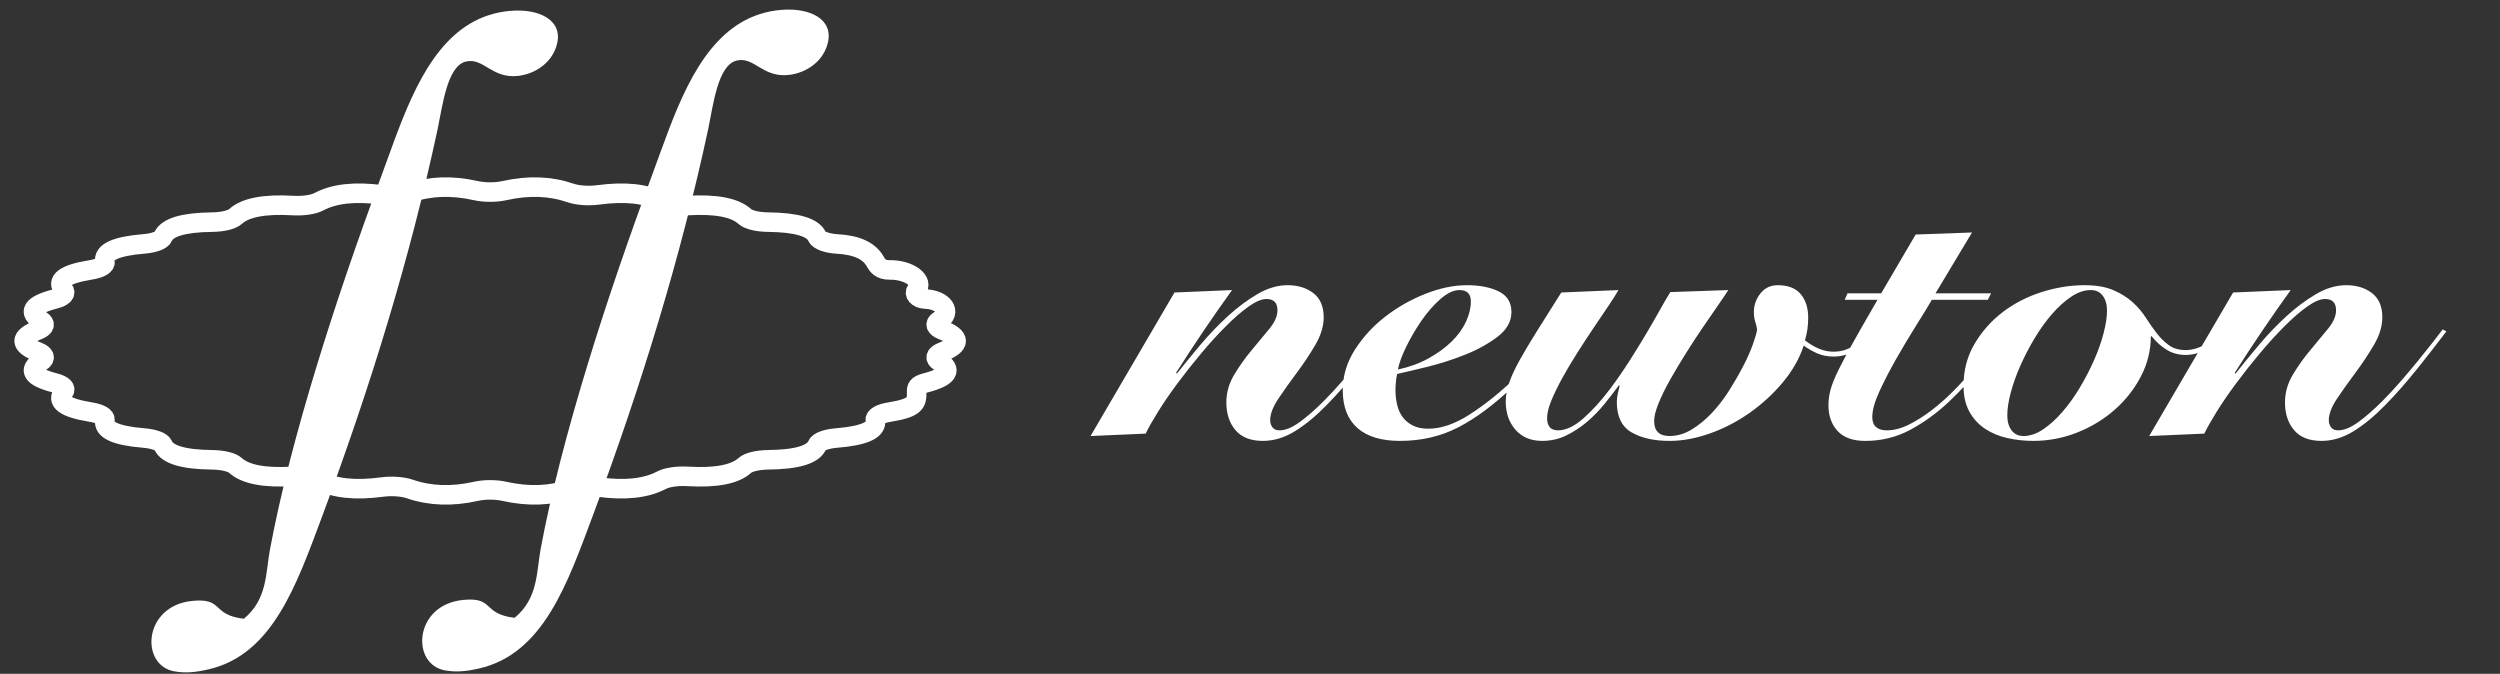 <?xml version="1.0" encoding="utf-8"?>
<!-- Generator: Adobe Illustrator 16.0.0, SVG Export Plug-In . SVG Version: 6.00 Build 0)  -->
<!DOCTYPE svg PUBLIC "-//W3C//DTD SVG 1.1//EN" "http://www.w3.org/Graphics/SVG/1.1/DTD/svg11.dtd">
<svg version="1.1" id="图层_1" xmlns="http://www.w3.org/2000/svg" xmlns:xlink="http://www.w3.org/1999/xlink" x="0px" y="0px"
	 width="512px" height="138px" viewBox="0 0 512 138" enable-background="new 0 0 512 138" xml:space="preserve">
<rect x="0" y="0" width="512" height="138" fill="#333333" stroke="none"/>
<title>Group 4 Copy</title>
<desc>Created with Sketch.</desc>
<g id="Page-1_1_">
	<g id="牛顿技术详情" transform="translate(-272, -34)" fill="#ffffff">
		<g id="logo" transform="translate(272, 34)">
			<path id="newton" d="M223.344,89.299l17.189-29.395l11.791-0.498c-3.986,5.536-7.805,11.182-11.459,16.939l0.166,0.166
				c1.439-1.826,3.045-3.793,4.816-5.896c1.771-2.103,3.64-4.055,5.604-5.854c1.965-1.799,3.986-3.308,6.063-4.526
				c2.075-1.218,4.139-1.827,6.187-1.827c2.104,0,3.86,0.54,5.272,1.619c1.411,1.08,2.117,2.727,2.117,4.941
				c0,1.827-0.566,3.709-1.701,5.646c-1.136,1.938-2.396,3.834-3.779,5.688c-1.383,1.854-2.644,3.627-3.777,5.314
				s-1.702,3.169-1.702,4.441c0,0.555,0.152,1.039,0.456,1.453c0.305,0.415,0.789,0.623,1.453,0.623
				c1.219,0,2.604-0.566,4.152-1.703c1.551-1.135,3.154-2.531,4.815-4.192c1.273-1.272,2.548-2.644,3.819-4.109
				c1.273-1.467,2.464-2.879,3.57-4.235c1.106-1.355,2.104-2.602,2.988-3.735c0.887-1.135,1.578-2.035,2.076-2.699l0.748,0.415
				c-1.883,2.492-3.889,5.064-6.021,7.723c-2.131,2.656-4.275,5.094-6.436,7.308c-2.27,2.325-4.47,4.138-6.602,5.438
				c-2.131,1.302-4.305,1.951-6.52,1.951c-2.491,0-4.359-0.731-5.604-2.2c-1.246-1.467-1.869-3.361-1.869-5.688
				c0-1.992,0.54-3.889,1.62-5.688c1.079-1.799,2.283-3.487,3.612-5.063c1.329-1.578,2.533-3.031,3.613-4.36
				c1.079-1.328,1.619-2.574,1.619-3.736c0-1.55-0.748-2.325-2.242-2.325c-0.996,0-2.215,0.512-3.654,1.536s-2.99,2.367-4.65,4.027
				c-1.66,1.66-3.349,3.515-5.065,5.563c-1.716,2.049-3.335,4.097-4.858,6.145c-1.522,2.049-2.851,3.986-3.986,5.813
				c-1.135,1.828-1.979,3.322-2.533,4.484L223.344,89.299z M319.501,67.958c-1.272,1.827-2.698,3.667-4.276,5.522
				c-1.576,1.854-3.361,3.75-5.354,5.688c-3.82,3.654-7.529,6.422-11.127,8.305c-3.599,1.883-7.611,2.822-12.041,2.822
				c-3.819,0-6.726-0.885-8.72-2.656c-1.991-1.771-2.988-4.346-2.988-7.723c0-2.934,0.831-5.702,2.49-8.305
				c1.662-2.602,3.75-4.871,6.271-6.809c2.519-1.938,5.259-3.488,8.222-4.65c2.961-1.163,5.771-1.744,8.428-1.744
				c2.656,0,4.844,0.429,6.561,1.287c1.716,0.858,2.574,2.256,2.574,4.193s-0.941,3.626-2.823,5.065
				c-1.883,1.438-4.109,2.671-6.685,3.694c-2.574,1.023-5.162,1.854-7.764,2.49c-2.604,0.637-4.65,1.121-6.146,1.453
				c-0.111,0.555-0.194,1.107-0.25,1.661s-0.083,1.106-0.083,1.661c0,0.996,0.109,1.979,0.333,2.947
				c0.221,0.969,0.594,1.813,1.12,2.533c0.525,0.719,1.218,1.301,2.076,1.744c0.857,0.441,1.924,0.663,3.195,0.663
				c2.604,0,5.398-0.954,8.389-2.864c2.989-1.91,6.006-4.305,9.051-7.184c1.938-1.882,3.64-3.709,5.105-5.48
				c1.467-1.771,2.699-3.376,3.695-4.815L319.501,67.958z M301.233,61.73c0-1.55-0.775-2.325-2.325-2.325
				c-1.218,0-2.533,0.623-3.944,1.868s-2.712,2.74-3.903,4.484c-1.188,1.744-2.228,3.529-3.113,5.354
				c-0.885,1.828-1.438,3.351-1.659,4.568c2.323-0.498,4.414-1.26,6.269-2.283c1.855-1.024,3.434-2.174,4.733-3.446
				c1.301-1.273,2.283-2.629,2.947-4.068S301.233,63.06,301.233,61.73z M353.962,59.406c-0.498,0.775-1.218,1.84-2.159,3.197
				c-0.94,1.357-1.979,2.865-3.113,4.525c-1.136,1.661-2.283,3.419-3.445,5.272c-1.163,1.854-2.229,3.641-3.197,5.355
				s-1.758,3.321-2.366,4.816c-0.608,1.494-0.914,2.712-0.914,3.652c0,2.049,1.053,3.072,3.155,3.072
				c1.551,0,3.06-0.443,4.526-1.328c1.467-0.887,2.851-2.021,4.15-3.404c1.302-1.385,2.491-2.935,3.57-4.649
				c1.08-1.717,2.035-3.377,2.865-4.981c0.83-1.605,1.479-3.072,1.951-4.4c0.471-1.329,0.761-2.326,0.872-2.99
				c-0.057-0.499-0.181-1.038-0.374-1.62c-0.193-0.581-0.29-1.259-0.29-2.034c0-1.384,0.441-2.644,1.328-3.778
				c0.886-1.134,2.075-1.702,3.569-1.702c2.104,0,3.668,0.609,4.692,1.827c1.022,1.218,1.536,2.823,1.536,4.816
				c0,0.886-0.057,1.688-0.166,2.408c-0.111,0.719-0.277,1.467-0.499,2.242c1.993,1.55,3.931,2.325,5.813,2.325
				c0.941,0,1.786-0.139,2.533-0.416c0.747-0.275,1.426-0.622,2.034-1.037s1.147-0.872,1.619-1.37
				c0.471-0.498,0.898-0.969,1.287-1.412l0.497,0.747c-0.773,1.052-1.854,2.063-3.237,3.031s-2.935,1.453-4.65,1.453
				c-1.271,0-2.407-0.222-3.404-0.664c-0.995-0.443-1.908-0.969-2.739-1.578c-0.887,2.658-2.312,5.162-4.276,7.516
				s-4.221,4.428-6.768,6.229c-2.546,1.8-5.26,3.211-8.139,4.234c-2.878,1.023-5.646,1.535-8.304,1.535
				c-3.155,0-5.743-0.58-7.764-1.743c-2.021-1.163-3.03-3.237-3.03-6.228c0-0.555,0.068-1.135,0.207-1.744s0.263-1.135,0.374-1.578
				l-0.166-0.082c-0.886,1.217-1.869,2.49-2.948,3.818c-1.079,1.33-2.27,2.547-3.569,3.654c-1.301,1.106-2.714,2.034-4.235,2.78
				c-1.522,0.748-3.169,1.121-4.94,1.121c-2.324,0-4.151-0.761-5.479-2.283c-1.328-1.521-1.993-3.444-1.993-5.771
				c0-1.217,0.235-2.504,0.706-3.86s1.189-2.907,2.159-4.649c0.969-1.744,2.159-3.736,3.569-5.979l4.94-7.847l11.709-0.498
				c-0.499,0.886-1.218,2.021-2.159,3.404c-0.94,1.384-1.951,2.879-3.031,4.484c-1.078,1.605-2.173,3.28-3.278,5.024
				c-1.107,1.742-2.118,3.445-3.031,5.105c-0.913,1.661-1.661,3.196-2.242,4.608c-0.581,1.411-0.872,2.614-0.872,3.612
				c0,1.66,0.748,2.49,2.242,2.49c1.605,0,3.336-0.816,5.19-2.449c1.854-1.634,3.693-3.668,5.521-6.104
				c1.329-1.771,2.63-3.654,3.902-5.646s2.45-3.902,3.528-5.729c1.08-1.827,2.034-3.487,2.865-4.982
				c0.83-1.495,1.494-2.63,1.992-3.405L353.962,59.406z M377.793,61.398l0.582-1.329h6.892l7.06-12.04l11.542-0.416l-7.475,12.456
				h11.376l-0.663,1.329h-11.46c-0.774,1.329-1.841,3.072-3.196,5.231c-1.356,2.159-2.698,4.401-4.027,6.727
				c-1.328,2.326-2.491,4.566-3.487,6.727c-0.995,2.158-1.494,3.93-1.494,5.314c0,0.94,0.264,1.633,0.789,2.076
				c0.525,0.441,1.26,0.663,2.199,0.663c1.439,0,2.962-0.401,4.567-1.204c1.604-0.803,3.225-1.841,4.856-3.113
				c1.635-1.273,3.212-2.698,4.733-4.276c1.522-1.577,2.962-3.142,4.318-4.69c1.354-1.551,2.588-3.004,3.693-4.359
				c1.107-1.356,1.993-2.45,2.657-3.28l0.665,0.333c-1.883,2.214-3.875,4.65-5.979,7.307c-2.104,2.657-4.374,5.135-6.811,7.433
				c-2.436,2.298-5.064,4.208-7.889,5.729c-2.823,1.521-5.896,2.282-9.217,2.282c-2.548,0-4.442-0.678-5.688-2.032
				c-1.245-1.357-1.868-3.115-1.868-5.273c0-1.107,0.152-2.201,0.457-3.28c0.306-1.079,0.844-2.407,1.619-3.985
				c0.774-1.578,1.799-3.502,3.072-5.771c1.272-2.269,2.906-5.121,4.898-8.553h-6.724V61.398z M456.181,67.958
				c-0.222,0.221-0.582,0.595-1.08,1.121c-0.497,0.526-1.12,1.051-1.867,1.578c-0.747,0.526-1.593,0.997-2.532,1.411
				c-0.941,0.416-1.966,0.623-3.072,0.623c-1.438,0-2.727-0.346-3.861-1.037c-1.135-0.692-2.173-1.62-3.113-2.782h-0.166
				c0,2.878-0.679,5.618-2.034,8.221c-1.356,2.603-3.155,4.886-5.397,6.851c-2.241,1.966-4.803,3.517-7.682,4.65
				c-2.878,1.135-5.867,1.701-8.968,1.701c-1.826,0-3.599-0.193-5.314-0.58c-1.716-0.389-3.237-1.025-4.565-1.91
				c-1.329-0.887-2.396-2.049-3.197-3.488c-0.802-1.438-1.204-3.211-1.204-5.313c0-3.153,0.747-6.006,2.242-8.553
				c1.494-2.546,3.418-4.719,5.771-6.518c2.354-1.799,5.012-3.169,7.973-4.11c2.962-0.941,5.882-1.412,8.761-1.412
				c2.381,0,4.346,0.332,5.896,0.997c1.551,0.664,2.865,1.481,3.944,2.45c1.079,0.969,1.993,2.034,2.74,3.197
				c0.747,1.163,1.495,2.228,2.242,3.197s1.577,1.785,2.49,2.45c0.913,0.664,2.063,0.996,3.446,0.996
				c1.272,0,2.588-0.374,3.943-1.121c1.355-0.748,2.672-1.841,3.943-3.28L456.181,67.958z M428.197,59.406
				c-1.329,0-2.672,0.457-4.027,1.37c-1.355,0.914-2.672,2.104-3.944,3.57c-1.272,1.467-2.464,3.128-3.57,4.982
				c-1.106,1.855-2.075,3.722-2.906,5.605c-0.83,1.883-1.48,3.709-1.951,5.479s-0.706,3.321-0.706,4.649
				c0,1.273,0.291,2.297,0.872,3.072s1.398,1.162,2.45,1.162c1.328,0,2.671-0.457,4.026-1.37s2.672-2.104,3.943-3.569
				c1.273-1.469,2.464-3.129,3.571-4.982c1.105-1.854,2.075-3.723,2.906-5.604c0.83-1.883,1.479-3.724,1.951-5.522
				c0.471-1.799,0.705-3.335,0.705-4.608s-0.291-2.297-0.871-3.072C430.065,59.793,429.249,59.406,428.197,59.406z M440.154,89.299
				l17.188-29.395l11.791-0.498c-3.984,5.536-7.806,11.182-11.459,16.939l0.166,0.166c1.439-1.826,3.045-3.793,4.816-5.896
				c1.771-2.103,3.64-4.055,5.604-5.854c1.966-1.799,3.986-3.308,6.063-4.526c2.075-1.218,4.138-1.827,6.186-1.827
				c2.104,0,3.861,0.54,5.273,1.619c1.411,1.08,2.117,2.727,2.117,4.941c0,1.827-0.567,3.709-1.702,5.646s-2.396,3.834-3.778,5.688
				c-1.383,1.854-2.644,3.627-3.778,5.314c-1.134,1.688-1.701,3.169-1.701,4.441c0,0.555,0.151,1.039,0.457,1.453
				c0.305,0.415,0.788,0.623,1.452,0.623c1.219,0,2.603-0.566,4.151-1.703c1.55-1.135,3.155-2.531,4.816-4.192
				c1.272-1.272,2.547-2.644,3.818-4.109c1.273-1.467,2.464-2.879,3.571-4.235c1.106-1.355,2.104-2.602,2.989-3.735
				c0.886-1.135,1.577-2.035,2.076-2.699l0.746,0.415c-1.883,2.492-3.889,5.064-6.021,7.723c-2.131,2.656-4.276,5.094-6.437,7.308
				c-2.27,2.325-4.47,4.138-6.602,5.438c-2.131,1.302-4.304,1.951-6.518,1.951c-2.491,0-4.36-0.731-5.605-2.2
				c-1.245-1.467-1.868-3.361-1.868-5.688c0-1.992,0.54-3.889,1.619-5.688c1.079-1.799,2.283-3.487,3.612-5.063
				c1.328-1.578,2.532-3.031,3.611-4.36c1.079-1.328,1.619-2.574,1.619-3.736c0-1.55-0.748-2.325-2.242-2.325
				c-0.996,0-2.215,0.512-3.652,1.536c-1.439,1.024-2.99,2.367-4.65,4.027c-1.661,1.661-3.35,3.515-5.064,5.563
				c-1.715,2.048-3.335,4.097-4.857,6.145c-1.521,2.049-2.852,3.986-3.986,5.813c-1.135,1.828-1.979,3.322-2.531,4.484
				L440.154,89.299z"/>
			<g id="Page-1" transform="translate(0.749, 0)">
				<path id="Stroke-1" fill="none" stroke="#ffffff" stroke-width="4" d="M191.609,74.021c2.771,1.729,1.837,3.191-2.801,4.394
					c-1.73,0.444-1.853,0.996-1.83,1.86c0.054,2.228-0.199,3.244-5.489,4.109c-1.975,0.314-3.115,0.965-2.97,1.691
					c0.421,1.953-2.228,3.162-7.931,3.629c-2.128,0.184-3.667,0.742-3.973,1.463c-0.812,1.936-4.157,2.939-10.028,3
					c-2.197,0.031-4.049,0.475-4.799,1.156c-2.013,1.828-5.91,2.587-11.689,2.242c-2.174-0.123-4.264,0.184-5.419,0.805
					c-3.123,1.645-7.402,2.111-12.845,1.385c-2.044-0.275-4.287-0.115-5.81,0.406c-4.08,1.4-8.55,1.561-13.426,0.475
					c-1.814-0.414-4.119-0.414-5.933,0c-4.876,1.086-9.354,0.926-13.434-0.475c-1.516-0.521-3.766-0.682-5.802-0.406
					c-5.45,0.729-9.729,0.26-12.845-1.385c-1.156-0.621-3.261-0.928-5.42-0.805c-5.787,0.345-9.683-0.414-11.688-2.242
					c-0.75-0.682-2.61-1.125-4.8-1.156c-5.879-0.061-9.216-1.064-10.035-3c-0.306-0.721-1.845-1.279-3.973-1.463
					c-5.703-0.467-8.344-1.676-7.93-3.629c0.153-0.727-0.987-1.377-2.962-1.691c-5.29-0.865-7.126-2.227-5.488-4.109
					c0.597-0.688-0.1-1.416-1.83-1.86c-4.639-1.201-5.581-2.664-2.802-4.394c1.026-0.637,0.781-1.395-0.62-1.944
					c-3.797-1.5-3.797-2.993,0-4.493c1.401-0.551,1.646-1.301,0.612-1.944c-2.778-1.722-1.829-3.192,2.81-4.394
					c1.73-0.444,2.426-1.164,1.83-1.86c-1.638-1.875,0.199-3.246,5.488-4.103c1.975-0.314,3.116-0.972,2.962-1.692
					c-0.414-1.952,2.228-3.169,7.93-3.636c2.128-0.176,3.667-0.743,3.965-1.455c0.827-1.937,4.164-2.939,10.043-3.008
					c2.189-0.023,4.049-0.475,4.8-1.148c2.005-1.837,5.902-2.587,11.688-2.25c2.159,0.13,4.264-0.176,5.42-0.796
					c3.115-1.653,7.395-2.12,12.845-1.393c2.036,0.275,4.287,0.123,5.802-0.406c4.08-1.401,8.558-1.554,13.434-0.467
					c1.814,0.406,4.11,0.406,5.933,0c4.868-1.087,9.346-0.934,13.426,0.467c1.523,0.528,3.766,0.681,5.81,0.406
					c5.45-0.727,9.722-0.26,12.845,1.393c1.156,0.62,3.246,0.926,5.419,0.796c5.779-0.337,9.676,0.413,11.689,2.25
					c0.75,0.673,2.603,1.125,4.799,1.148c5.871,0.069,9.216,1.072,10.028,3.008c0.306,0.712,2.059,1.347,3.973,1.455
					c4.233,0.229,6.706,1.447,7.931,3.636c0.375,0.659,0.957,1.73,2.962,1.692c3.889-0.061,7.119,2.228,5.496,4.103
					c-0.612,0.696,0.023,1.784,1.83,1.86c3.582,0.153,5.572,2.672,2.801,4.394c-1.025,0.643-0.788,1.393,0.62,1.944
					c3.789,1.5,3.797,2.993,0,4.493C190.821,72.627,190.583,73.385,191.609,74.021z"/>
				<path id="Fill-3" d="M105.37,15.541c3.491-0.398,7.287-2.763,8.068-7.058c0.766-4.302-3.651-6.782-9.714-6.254
					C91.301,3.309,85.376,14.76,80.883,26.441c-1.293,3.368-2.465,6.752-3.644,9.913c-9.025,24.281-18.501,53.522-22.719,76.294
					c-0.865,4.686-0.498,10.104-5.335,14.078c-6.729-0.812-4.049-4.295-10.525-3.666c-10.143,0.979-10.763,13.25-3.651,14.443
					c2.205,0.367,4.141,0.214,6.859-0.398c13.197-2.992,18.104-17.275,23.423-31.529c9.944-26.661,17.958-52.902,23.531-78.875
					c0.023-0.092,0.039-0.191,0.062-0.283c0.987-4.753,1.952-12.852,5.726-13.801C98.282,11.699,99.943,16.169,105.37,15.541"/>
				<g id="Group-7" transform="translate(14.049, 0.231)">
					<path id="Fill-5" d="M145.129,1.802c-12.424,1.08-18.349,12.531-22.842,24.22c-1.293,3.368-2.473,6.744-3.644,9.905
						c-9.033,24.281-18.501,53.521-22.719,76.295c-0.865,4.685-0.498,10.111-5.335,14.076c-6.729-0.803-4.049-4.293-10.525-3.666
						c-10.143,0.988-10.763,13.25-3.659,14.445c2.212,0.366,4.149,0.221,6.866-0.392c13.197-3.001,18.104-17.285,23.424-31.538
						c9.943-26.652,17.958-52.902,23.531-78.875c0.023-0.092,0.038-0.191,0.061-0.284c0.98-4.753,1.944-12.852,5.734-13.801
						c3.667-0.918,5.32,3.552,10.755,2.924c3.498-0.398,7.287-2.764,8.068-7.05C155.608,3.754,151.191,1.281,145.129,1.802"/>
				</g>
			</g>
		</g>
	</g>
</g>
</svg>
